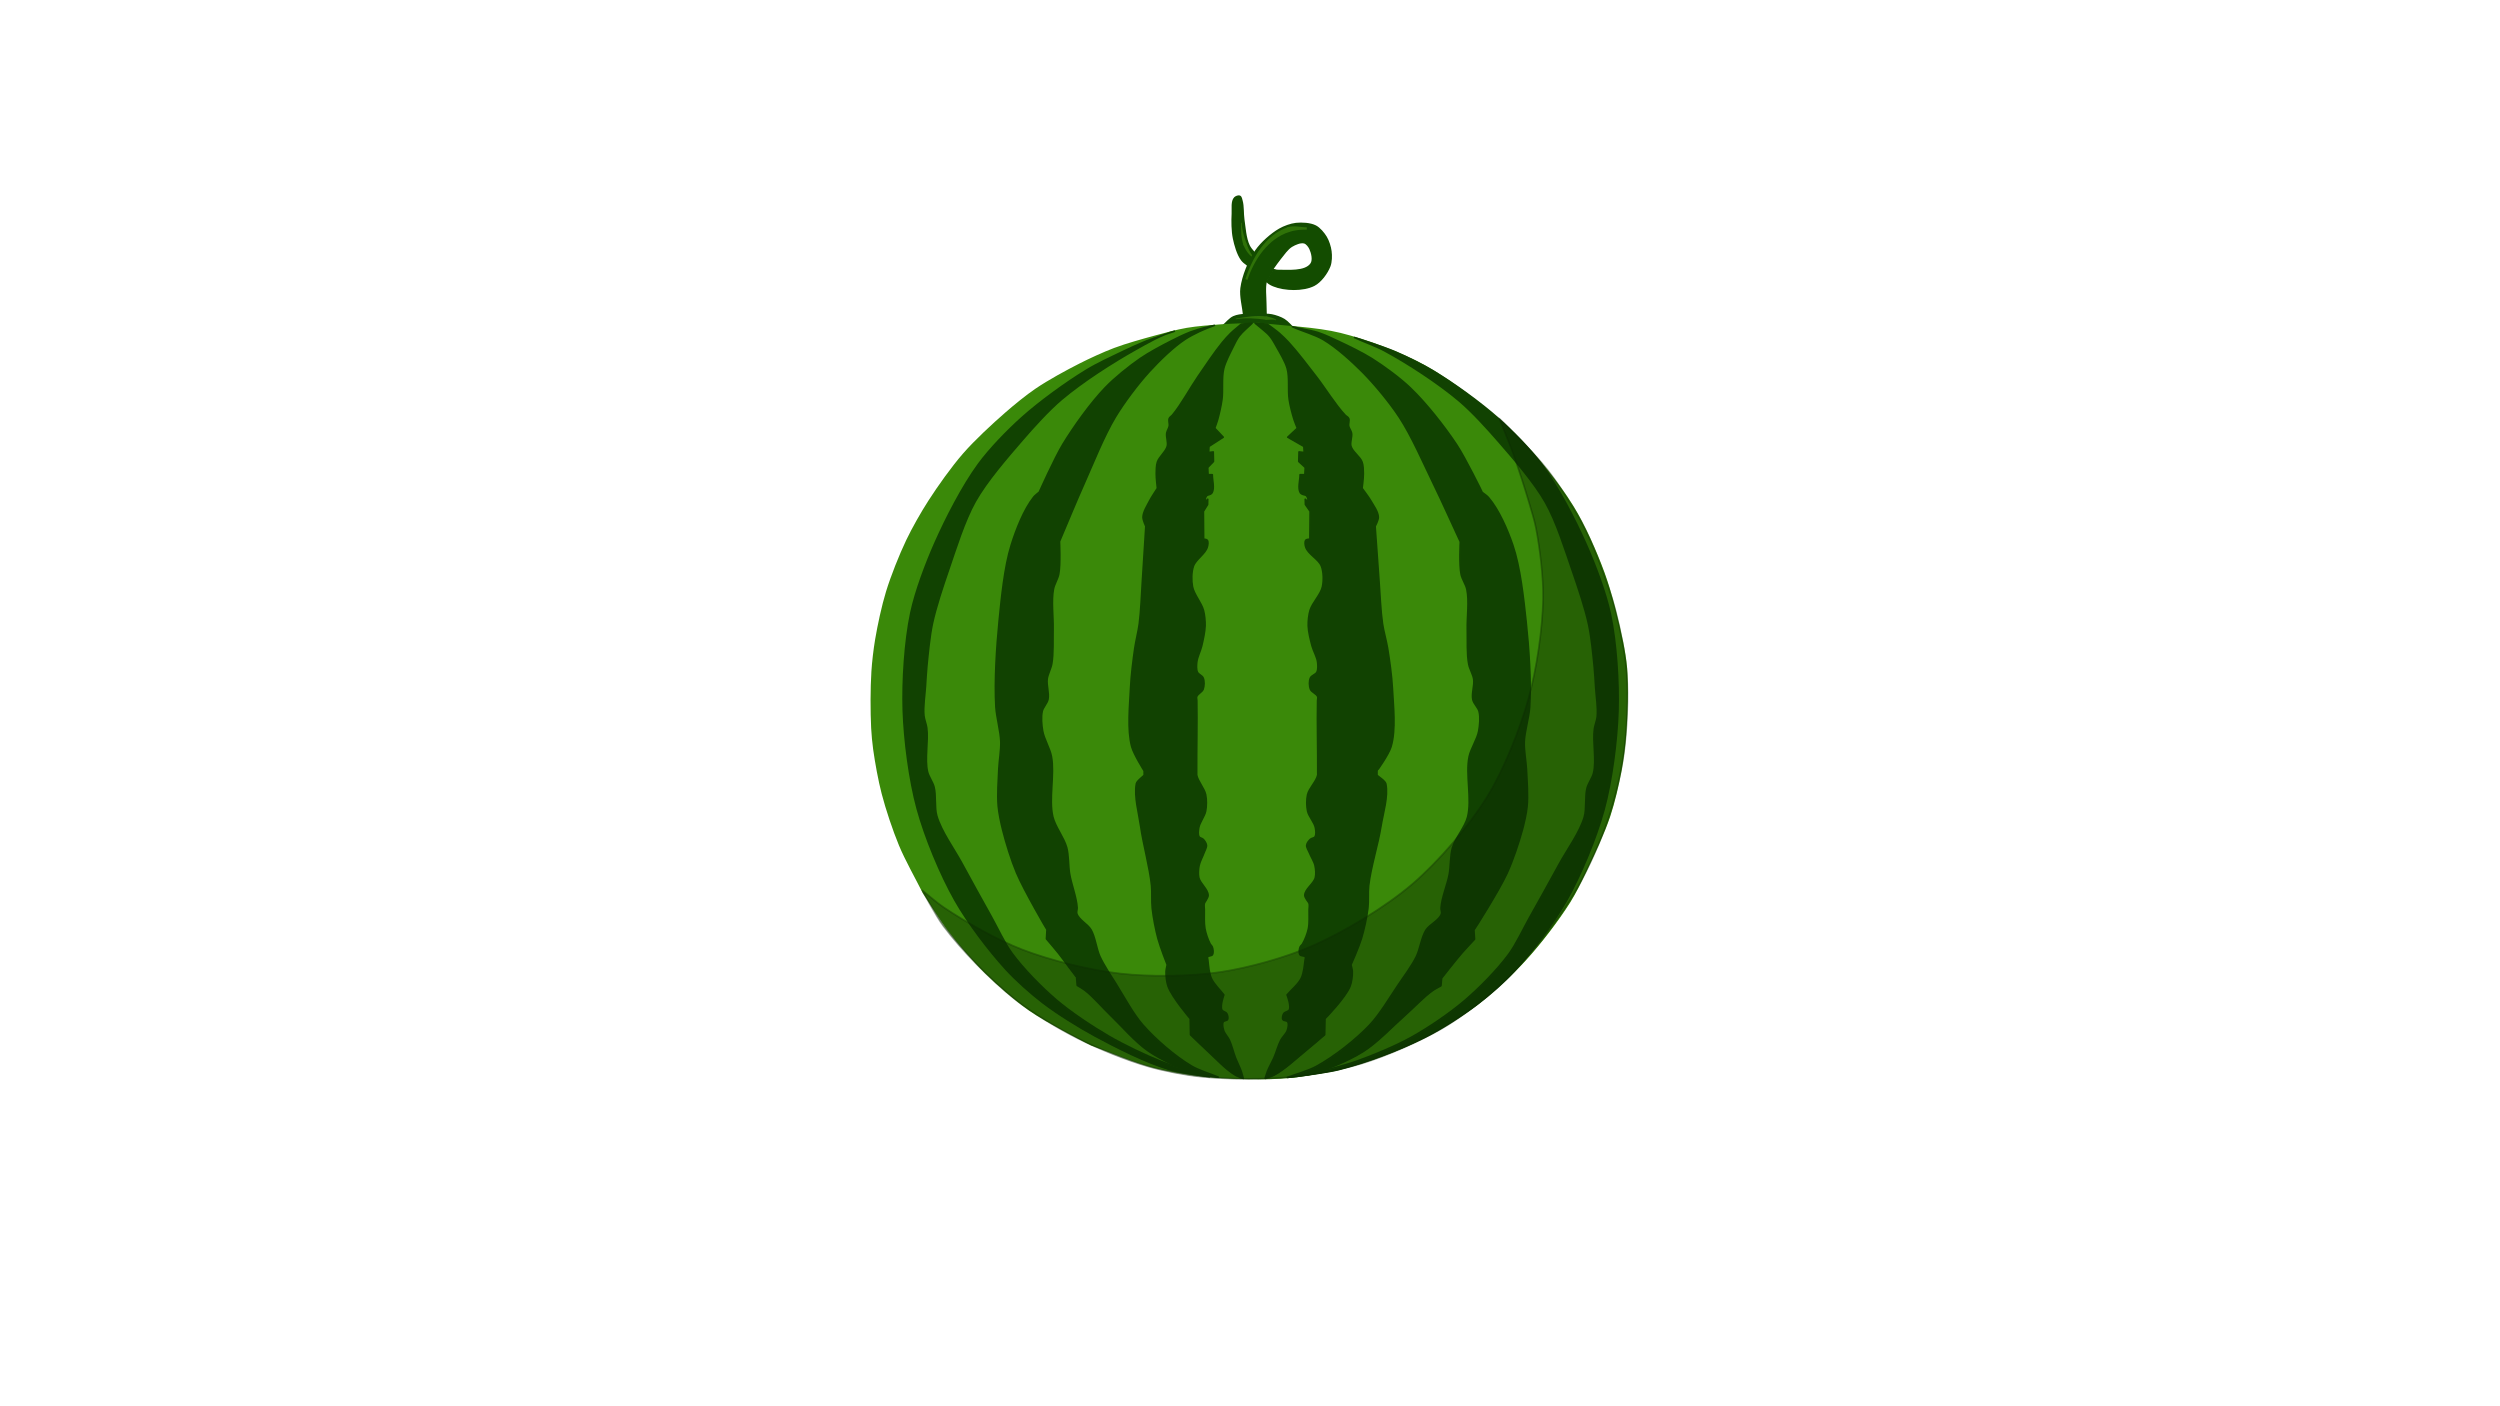 <svg xmlns="http://www.w3.org/2000/svg" xmlns:xlink="http://www.w3.org/1999/xlink" width="1920" zoomAndPan="magnify" viewBox="0 0 1440 810" height="1080" preserveAspectRatio="xMidYMid meet" version="1.2"><defs><clipPath id="bd3d235b66"><path d="M 501.34 186 L 938 186 L 938 622 L 501.34 622 Z M 501.34 186 "/></clipPath><clipPath id="d18b51f218"><path d="M 501.34 185 L 938 185 L 938 622 L 501.34 622 Z M 501.34 185 "/></clipPath><clipPath id="3b13bcff5b"><path d="M 530 240 L 938 240 L 938 622.738 L 530 622.738 Z M 530 240 "/></clipPath></defs><g id="520934a828"><path style="fill-rule:evenodd;fill:#134c00;fill-opacity:1;stroke-width:1;stroke-linecap:round;stroke-linejoin:round;stroke:#134c00;stroke-opacity:1;stroke-miterlimit:4;" d="M 619.02 136.07 C 617.027 134.441 613.907 132.713 612.384 130.638 C 609.931 127.306 608.396 121.777 607.556 117.729 C 606.643 113.328 606.582 107.25 606.832 102.764 C 606.991 99.879 606.226 95.27 608.277 93.231 C 608.948 92.572 610.447 91.987 611.295 92.388 C 612.089 92.761 612.261 94.201 612.502 95.04 C 613.44 98.29 613.092 102.92 613.587 106.264 C 614.304 111.09 614.689 117.819 616.846 122.19 C 618.177 124.891 621.321 127.597 623.242 129.914 C 621.977 131.76 619.02 136.07 619.02 136.07 Z M 619.02 136.07 " transform="matrix(0.954,0,0,0.954,130.97,24.989)"/><path style=" stroke:none;fill-rule:nonzero;fill:#2f7208;fill-opacity:1;" d="M 724.629 150.414 C 720.871 148.531 717.73 145.172 716.203 140.984 L 717.996 140.332 C 719.434 144.312 721.125 148.246 724.801 150.074 Z M 724.629 150.414 "/><path style=" stroke:none;fill-rule:nonzero;fill:#2f7208;fill-opacity:1;" d="M 716.203 140.984 C 714.68 136.773 714.863 132.023 714.863 128.352 L 715.242 128.352 C 715.242 131.996 716.539 136.336 717.996 140.332 Z M 716.203 140.984 "/><path style="fill:none;stroke-width:1;stroke-linecap:butt;stroke-linejoin:round;stroke:#2f7208;stroke-opacity:1;stroke-miterlimit:4;" d="M 613.407 121.543 L 615.286 120.86 " transform="matrix(0.954,0,0,0.954,130.97,24.989)"/><path style=" stroke:none;fill-rule:evenodd;fill:#134c00;fill-opacity:1;" d="M 729.996 160.879 C 729.906 161.02 729.688 161.176 729.688 161.344 C 729.684 162.859 732.16 164.004 733.559 164.578 C 740.031 167.242 750.641 167.5 756.883 164.336 C 760.699 162.406 764.41 157.328 765.941 153.336 C 766.863 150.934 766.906 147.344 766.59 144.789 C 766.273 142.23 765.203 138.844 763.871 136.637 C 762.512 134.379 760.133 131.5 757.789 130.293 C 754.762 128.734 749.918 128.512 746.531 128.867 C 743.551 129.184 739.684 130.613 737.082 132.105 C 732.316 134.84 726.652 139.898 723.496 144.402 C 719.496 150.113 715.855 159.105 714.953 166.02 C 714.348 170.68 716.031 176.93 716.492 181.602 C 720.32 181.602 729.25 181.602 729.25 181.602 C 729.203 179.578 729.09 176.879 729.09 174.855 C 729.082 170.902 728.344 165.492 729.414 161.688 C 730.055 159.406 733.203 154.758 733.203 154.758 C 734.484 153.012 736.094 150.605 737.473 148.934 C 739.32 146.684 741.562 143.293 744.074 141.812 C 746.043 140.648 749.27 139.172 751.449 139.871 C 752.809 140.309 754.086 142.07 754.684 143.367 C 755.758 145.703 756.734 149.758 755.332 151.91 C 752.047 156.949 741.691 155.848 735.676 155.863 C 734.941 155.863 733.891 155.164 733.25 155.52 C 733.102 155.602 732.941 155.992 732.941 155.992 C 732.059 157.457 729.996 160.879 729.996 160.879 Z M 729.996 160.879 "/><path style="fill:none;stroke-width:1;stroke-linecap:round;stroke-linejoin:round;stroke:#134c00;stroke-opacity:1;stroke-miterlimit:4;" d="M 627.082 164.103 C 627.082 164.103 617.723 164.103 613.71 164.103 C 613.227 159.208 611.462 152.659 612.097 147.776 C 613.043 140.531 616.859 131.109 621.051 125.125 C 624.359 120.405 630.296 115.105 635.291 112.24 C 638.018 110.676 642.071 109.178 645.195 108.847 C 648.745 108.474 653.822 108.707 656.995 110.34 C 659.452 111.605 661.945 114.622 663.37 116.988 C 664.766 119.3 665.888 122.849 666.22 125.53 C 666.551 128.207 666.506 131.968 665.54 134.486 C 663.935 138.669 660.045 143.99 656.045 146.012 C 649.503 149.327 638.382 149.057 631.598 146.266 C 630.132 145.664 627.537 144.465 627.541 142.877 C 627.541 142.701 627.77 142.537 627.864 142.389 C 627.864 142.389 630.026 138.804 630.951 137.269 C 630.951 137.269 631.119 136.86 631.275 136.774 C 631.946 136.401 633.048 137.134 633.817 137.134 C 640.123 137.118 650.977 138.272 654.42 132.992 C 655.89 130.736 654.866 126.488 653.74 124.04 C 653.114 122.681 651.775 120.835 650.35 120.377 C 648.065 119.644 644.684 121.191 642.62 122.411 C 639.987 123.962 637.637 127.515 635.701 129.873 C 634.255 131.625 632.569 134.146 631.226 135.976 C 631.226 135.976 627.926 140.846 627.254 143.237 C 626.132 147.223 626.906 152.892 626.914 157.035 C 626.914 159.155 627.033 161.983 627.082 164.103 M 613.71 164.103 L 613.71 164.103 M 627.864 142.389 L 627.864 142.389 " transform="matrix(0.954,0,0,0.954,130.97,24.989)"/><path style=" stroke:none;fill-rule:nonzero;fill:#2f7208;fill-opacity:1;" d="M 752.715 132.254 C 749.148 132.254 745.762 132.52 742.664 133.57 L 741.785 130.883 C 745.512 129.703 749.238 130.957 752.715 130.957 Z M 752.715 132.254 "/><path style=" stroke:none;fill-rule:nonzero;fill:#2f7208;fill-opacity:1;" d="M 742.664 133.57 C 730.336 137.488 722.387 149.609 718.527 161.199 L 717.297 160.789 C 721.211 149.059 728.523 135.32 741.785 130.883 Z M 742.664 133.57 "/><path style="fill:none;stroke-width:1;stroke-linecap:butt;stroke-linejoin:round;stroke:#2f7208;stroke-opacity:1;stroke-miterlimit:4;" d="M 641.142 113.775 L 640.221 110.959 " transform="matrix(0.954,0,0,0.954,130.97,24.989)"/><path style="fill-rule:evenodd;fill:#134b02;fill-opacity:1;stroke-width:1;stroke-linecap:round;stroke-linejoin:round;stroke:#134b02;stroke-opacity:1;stroke-miterlimit:4;" d="M 644.233 172.535 C 642.374 170.812 640.2 168.115 638.038 166.784 C 636.02 165.54 632.953 164.488 630.628 164.021 C 628.286 163.547 625.055 163.637 622.664 163.69 C 618.103 163.788 611.692 163.281 607.515 165.127 C 605.21 166.146 603.024 168.921 601.1 170.546 C 614.042 171.143 644.229 172.535 644.233 172.535 Z M 644.233 172.535 " transform="matrix(0.954,0,0,0.954,130.97,24.989)"/><path style=" stroke:none;fill-rule:nonzero;fill:#2f7208;fill-opacity:1;" d="M 711.805 183.5 C 717.52 182.551 723.73 181.48 729.578 182.309 L 729.309 184.199 C 723.648 183.391 717.559 182.93 711.867 183.879 Z M 711.805 183.5 "/><path style=" stroke:none;fill-rule:nonzero;fill:#2f7208;fill-opacity:1;" d="M 729.578 182.309 C 730.754 182.48 734.051 183.25 735.086 184.242 L 734.816 184.512 C 733.969 183.621 730.676 184.391 729.309 184.199 Z M 729.578 182.309 "/><path style="fill:none;stroke-width:1;stroke-linecap:butt;stroke-linejoin:round;stroke:#2f7208;stroke-opacity:1;stroke-miterlimit:4;" d="M 627.426 164.844 L 627.144 166.825 " transform="matrix(0.954,0,0,0.954,130.97,24.989)"/><g clip-rule="nonzero" clip-path="url(#bd3d235b66)"><path style=" stroke:none;fill-rule:evenodd;fill:#3a8909;fill-opacity:1;" d="M 664.117 614.652 C 653.133 611.75 639.16 605.719 628.465 601.891 C 628.461 601.891 603.176 588.957 593.223 582.004 C 584.977 576.242 574.793 567.402 567.629 560.34 C 560.809 553.613 552.449 543.887 546.633 536.27 C 541.824 529.977 536.352 520.914 531.945 514.332 C 527.848 506.125 521.801 495.449 518.285 486.977 C 514.688 478.297 510.711 466.367 508.34 457.273 C 506.367 449.715 504.512 439.434 503.434 431.699 C 502.938 428.109 502.48 423.297 502.297 419.68 C 501.812 409.863 501.812 396.73 502.43 386.922 C 502.777 381.402 503.633 374.07 504.555 368.617 C 505.969 360.238 508.344 349.121 510.84 340.996 C 513.645 331.859 518.375 319.969 522.484 311.344 C 525.824 304.336 530.969 295.316 535.164 288.789 C 540.641 280.266 548.496 269.211 555.152 261.578 C 561.84 253.914 571.832 244.66 579.496 237.98 C 584.5 233.617 591.367 227.992 596.859 224.27 C 604.066 219.383 614.293 213.805 622.059 209.867 C 627.895 206.91 635.832 203.238 641.953 200.934 C 648.914 198.32 658.484 195.66 665.656 193.715 C 671.016 192.258 678.18 190.316 683.652 189.379 C 689.562 188.363 697.551 187.762 703.527 187.328 C 709.934 186.863 718.5 186.703 724.918 186.438 C 739.07 188.191 758.254 188.836 772.09 192.281 C 787.242 196.055 807.02 203.375 820.668 210.957 C 838.402 220.812 859.875 237.879 874.301 252.145 C 885.129 262.848 897.941 278.875 905.938 291.832 C 912.582 302.598 919.461 318.145 923.797 330.027 C 928.047 341.672 932.047 357.785 934.527 369.934 C 935.438 374.402 936.461 380.418 936.805 384.969 C 937.672 396.395 937.164 411.73 936.316 423.156 C 935.852 429.434 934.777 437.777 933.625 443.965 C 932.137 451.941 929.691 462.52 927.117 470.211 C 923.859 479.945 918.004 492.371 913.574 501.629 C 910.918 507.176 907.344 514.586 904.066 519.789 C 897.324 530.48 886.973 543.91 878.422 553.215 C 870.551 561.781 859.117 572.41 849.797 579.375 C 840.082 586.633 826.074 594.93 815.164 600.23 C 805.266 605.043 791.457 610.242 780.887 613.309 C 770.906 616.207 757.254 618.93 746.945 620.238 C 741.145 620.977 733.336 621.336 727.492 621.395 C 717.195 621.5 703.434 621.004 693.203 619.855 C 684.395 618.863 672.688 616.918 664.117 614.652 M 724.918 186.438 Z M 724.918 186.438 "/></g><g clip-rule="nonzero" clip-path="url(#d18b51f218)"><path style="fill:none;stroke-width:1;stroke-linecap:round;stroke-linejoin:round;stroke:#3a8909;stroke-opacity:1;stroke-miterlimit:4;" d="M 521.445 604.496 C 532.655 608.507 547.301 614.827 558.814 617.868 C 567.797 620.242 580.067 622.281 589.3 623.32 C 600.023 624.524 614.447 625.044 625.24 624.933 C 631.365 624.872 639.549 624.495 645.629 623.721 C 656.434 622.35 670.744 619.497 681.205 616.46 C 692.284 613.247 706.757 607.799 717.132 602.757 C 728.568 597.202 743.25 588.509 753.432 580.904 C 763.201 573.606 775.185 562.468 783.435 553.492 C 792.398 543.742 803.248 529.67 810.315 518.467 C 813.75 513.015 817.496 505.251 820.28 499.439 C 824.923 489.738 831.06 476.718 834.475 466.518 C 837.173 458.459 839.736 447.374 841.296 439.016 C 842.504 432.533 843.63 423.79 844.117 417.212 C 845.006 405.24 845.538 389.171 844.629 377.198 C 844.269 372.43 843.196 366.126 842.242 361.444 C 839.642 348.714 835.449 331.83 830.995 319.629 C 826.45 307.178 819.24 290.887 812.276 279.606 C 803.895 266.03 790.465 249.236 779.116 238.021 C 763.996 223.073 741.489 205.19 722.901 194.863 C 708.596 186.918 687.866 179.248 671.984 175.294 C 657.482 171.684 637.375 171.008 622.542 169.171 C 615.815 169.449 606.836 169.617 600.121 170.104 C 593.857 170.558 585.484 171.188 579.289 172.253 C 573.553 173.235 566.044 175.269 560.427 176.796 C 552.91 178.834 542.879 181.622 535.583 184.36 C 529.167 186.775 520.847 190.623 514.73 193.721 C 506.591 197.847 495.872 203.692 488.318 208.812 C 482.561 212.713 475.364 218.607 470.119 223.179 C 462.086 230.178 451.613 239.875 444.603 247.905 C 437.626 255.903 429.393 267.487 423.653 276.418 C 419.255 283.258 413.863 292.708 410.362 300.052 C 406.055 309.089 401.097 321.548 398.157 331.122 C 395.541 339.636 393.052 351.285 391.57 360.065 C 390.603 365.778 389.707 373.461 389.342 379.245 C 388.695 389.523 388.695 403.284 389.203 413.569 C 389.396 417.36 389.875 422.402 390.395 426.164 C 391.525 434.268 393.469 445.041 395.537 452.961 C 398.022 462.49 402.19 474.991 405.961 484.085 C 409.646 492.963 415.984 504.15 420.279 512.749 C 424.897 519.646 430.633 529.142 435.673 535.736 C 441.77 543.718 450.532 553.91 457.68 560.958 C 465.189 568.358 475.863 577.621 484.506 583.658 C 494.938 590.944 521.441 604.496 521.445 604.496 " transform="matrix(0.954,0,0,0.954,130.97,24.989)"/></g><path style=" stroke:none;fill-rule:evenodd;fill:#114201;fill-opacity:1;" d="M 745.48 241.926 C 745.938 243.355 746.738 245.191 747.277 246.586 C 747.277 246.59 743.441 250.305 741.797 251.898 C 741.797 251.898 748.289 255.613 751.07 257.207 C 751.07 257.207 751.207 259.66 751.266 260.711 C 751.266 260.711 749.184 260.496 748.289 260.406 C 748.289 260.406 748.184 264.254 748.137 265.902 C 748.137 265.902 750.754 268.305 751.875 269.336 C 751.875 269.336 751.715 272.273 751.648 273.535 C 751.648 273.535 749.723 273.535 748.898 273.535 C 748.945 276.648 747.449 281.242 749.051 283.914 C 749.25 284.246 749.734 284.504 750.066 284.695 C 750.777 285.105 752.102 285.051 752.625 285.688 C 753.168 286.344 753.895 288.133 753.117 288.492 C 752.715 288.68 752.254 287.914 751.883 287.668 C 751.883 287.668 751.938 289.805 751.965 290.719 C 751.965 290.719 753.871 293.438 754.688 294.598 C 754.688 294.602 754.582 305.848 754.539 310.668 C 754.539 310.668 752.695 310.703 752.227 311.246 C 751.473 312.121 751.801 313.992 752.129 315.102 C 753.348 319.223 759.672 322.172 761.188 326.188 C 762.453 329.531 762.523 334.586 761.781 338.082 C 760.824 342.582 755.98 347.262 754.656 351.672 C 753.887 354.242 753.504 357.875 753.586 360.559 C 753.688 364.113 754.887 368.773 755.801 372.211 C 756.562 375.059 758.641 378.578 758.992 381.504 C 759.199 383.242 759.367 385.766 758.574 387.328 C 757.91 388.641 755.512 389.227 754.887 390.559 C 754.043 392.355 754.129 395.34 754.887 397.172 C 755.57 398.824 758.48 399.734 759.059 401.426 C 759.277 402.062 758.988 402.996 758.973 403.668 C 758.695 416.211 759.16 432.945 759.07 445.492 C 759.07 445.816 759.125 446.254 759.059 446.574 C 758.281 450.301 754.105 454.148 753.23 457.855 C 752.578 460.629 752.621 464.566 753.23 467.352 C 753.914 470.477 757.18 473.867 757.734 477.02 C 758.004 478.562 758.344 480.949 757.449 482.238 C 756.957 482.949 755.531 482.988 754.887 483.566 C 753.984 484.375 752.852 485.773 752.707 486.98 C 752.547 488.332 753.727 489.984 754.223 491.25 C 755.121 493.523 756.969 496.32 757.496 498.707 C 757.949 500.754 758.188 503.652 757.691 505.688 C 756.848 509.164 751.586 512.371 751.613 515.949 C 751.621 516.766 752.336 517.715 752.727 518.434 C 753.086 519.102 753.871 519.84 754.09 520.57 C 754.402 521.598 754.109 523.078 754.09 524.152 C 754.035 527.438 754.355 531.879 753.691 535.094 C 753.117 537.867 751.754 541.469 750.312 543.906 C 749.961 544.5 749.129 545.066 748.891 545.711 C 748.426 546.965 748.113 549.074 748.891 550.16 C 749.449 550.941 751.383 550.492 751.875 551.316 C 752.168 551.809 751.836 552.656 751.766 553.223 C 751.379 556.406 750.977 560.801 749.578 563.684 C 747.926 567.074 743.859 570.375 741.41 573.246 C 741.41 573.246 743.898 579.57 742.703 581.914 C 742.184 582.938 740.113 583.043 739.5 584.016 C 738.949 584.895 738.508 586.531 739.012 587.438 C 739.449 588.227 741.25 587.949 741.746 588.707 C 742.57 589.957 742.004 592.266 741.551 593.691 C 740.949 595.605 738.777 597.484 737.84 599.262 C 736.297 602.184 735.152 606.496 733.832 609.523 C 732.805 611.879 731.066 614.855 730.121 617.246 C 729.641 618.457 729.176 620.137 728.773 621.379 C 728.773 621.379 732.332 620.324 733.734 619.59 C 739.965 616.344 746.836 609.738 752.301 605.32 C 755.582 602.668 759.824 598.957 763.047 596.23 C 763.047 596.23 763.184 589.734 763.242 586.949 C 763.246 586.945 774.984 574.93 777.617 568.398 C 778.602 565.953 779.059 562.348 778.965 559.711 C 778.926 558.562 778.441 557.086 778.215 555.965 C 778.215 555.961 782.789 545.504 784.207 540.832 C 785.77 535.684 787.312 528.641 787.953 523.301 C 788.418 519.426 787.965 514.18 788.398 510.301 C 789.559 499.93 793.812 486.539 795.453 476.23 C 796.617 468.895 799.785 458.906 798.273 451.633 C 798.219 451.383 798.07 451.062 797.922 450.852 C 796.852 449.305 794.609 447.969 793.191 446.73 C 793.191 446.73 793.191 444.914 793.191 444.137 C 793.195 444.137 799.887 434.863 801.277 430.246 C 804.219 420.516 802.566 406.52 802.043 396.363 C 801.684 389.398 800.398 380.16 799.254 373.277 C 798.555 369.086 796.984 363.617 796.363 359.414 C 795.273 352.016 794.914 342.027 794.344 334.57 C 793.625 325.176 792.785 312.645 792.113 303.246 C 792.113 303.246 793.988 299.664 793.949 297.996 C 793.883 294.879 791.172 291.254 789.621 288.551 C 788.312 286.266 786.105 283.508 784.598 281.348 C 784.598 281.344 785.371 275.434 785.332 272.887 C 785.305 270.887 785.277 268.145 784.598 266.266 C 783.449 263.098 779.051 260.316 778.164 257.07 C 777.562 254.887 778.938 251.754 778.531 249.527 C 778.293 248.238 777.129 246.77 776.875 245.48 C 776.621 244.184 777.438 242.266 776.875 241.066 C 776.527 240.324 775.414 239.828 774.852 239.23 C 769.129 233.125 763.277 223.504 758.141 216.895 C 753.512 210.938 747.465 202.863 742.352 197.316 C 740.828 195.66 738.684 193.547 736.984 192.074 C 735 190.352 732.113 188.348 730.027 186.754 C 730.027 186.754 725.113 186.383 723.004 186.223 C 725.555 188.465 729.32 191.098 731.5 193.695 C 732.949 195.426 734.391 198.102 735.488 200.07 C 737.496 203.668 740.418 208.449 741.492 212.426 C 742.898 217.633 741.82 225.039 742.656 230.367 C 743.211 233.895 744.395 238.523 745.48 241.926 M 723.004 186.223 Z M 723.004 186.223 "/><path style="fill:none;stroke-width:1;stroke-linecap:round;stroke-linejoin:round;stroke:#114201;stroke-opacity:1;stroke-miterlimit:4;" d="M 645.977 232.196 C 645.412 230.735 644.573 228.811 644.094 227.313 C 642.956 223.748 641.715 218.898 641.134 215.202 C 640.258 209.619 641.388 201.858 639.914 196.402 C 638.788 192.235 635.725 187.225 633.621 183.456 C 632.47 181.393 630.959 178.589 629.44 176.776 C 627.156 174.054 623.209 171.295 620.535 168.945 C 622.746 169.113 627.897 169.502 627.897 169.502 C 630.083 171.172 633.109 173.272 635.189 175.077 C 636.97 176.62 639.218 178.834 640.814 180.57 C 646.174 186.382 652.512 194.843 657.364 201.084 C 662.748 208.01 668.881 218.091 674.879 224.489 C 675.469 225.115 676.636 225.635 677 226.413 C 677.589 227.669 676.734 229.679 677 231.038 C 677.266 232.388 678.486 233.928 678.736 235.278 C 679.162 237.611 677.72 240.894 678.351 243.182 C 679.28 246.583 683.891 249.498 685.094 252.817 C 685.807 254.786 685.835 257.659 685.864 259.755 C 685.905 262.424 685.094 268.617 685.094 268.621 C 686.675 270.884 688.988 273.774 690.36 276.168 C 691.985 279.001 694.826 282.799 694.896 286.065 C 694.937 287.813 692.972 291.567 692.972 291.567 C 693.676 301.415 694.556 314.545 695.31 324.389 C 695.907 332.203 696.284 342.669 697.426 350.421 C 698.077 354.825 699.723 360.556 700.456 364.948 C 701.656 372.16 703.003 381.84 703.379 389.138 C 703.928 399.78 705.66 414.445 702.577 424.641 C 701.119 429.479 694.106 439.196 694.102 439.196 C 694.102 440.011 694.102 441.914 694.102 441.914 C 695.588 443.212 697.938 444.612 699.06 446.232 C 699.216 446.453 699.371 446.789 699.428 447.051 C 701.013 454.672 697.693 465.138 696.472 472.825 C 694.753 483.627 690.294 497.658 689.078 508.525 C 688.624 512.59 689.099 518.087 688.611 522.147 C 687.94 527.742 686.323 535.122 684.685 540.517 C 683.199 545.412 678.404 556.37 678.404 556.374 C 678.642 557.548 679.149 559.096 679.19 560.299 C 679.289 563.062 678.81 566.84 677.778 569.402 C 675.018 576.246 662.715 588.836 662.711 588.84 C 662.649 591.758 662.506 598.565 662.506 598.565 C 659.128 601.422 654.682 605.311 651.243 608.09 C 645.515 612.719 638.313 619.641 631.782 623.042 C 630.313 623.811 626.583 624.917 626.583 624.917 C 627.004 623.615 627.492 621.855 627.995 620.586 C 628.986 618.081 630.808 614.962 631.885 612.494 C 633.269 609.322 634.468 604.803 636.086 601.742 C 637.068 599.879 639.345 597.91 639.975 595.905 C 640.45 594.411 641.044 591.992 640.18 590.682 C 639.66 589.888 637.772 590.178 637.314 589.352 C 636.786 588.402 637.248 586.687 637.826 585.766 C 638.468 584.747 640.638 584.636 641.183 583.564 C 642.436 581.108 639.828 574.481 639.828 574.481 C 642.395 571.473 646.657 568.014 648.389 564.462 C 649.855 561.441 650.276 556.836 650.682 553.5 C 650.755 552.907 651.103 552.019 650.796 551.503 C 650.28 550.639 648.254 551.11 647.668 550.291 C 646.854 549.153 647.181 546.943 647.668 545.629 C 647.918 544.954 648.79 544.36 649.159 543.738 C 650.669 541.184 652.098 537.41 652.7 534.504 C 653.396 531.136 653.061 526.482 653.118 523.039 C 653.138 521.914 653.445 520.363 653.118 519.286 C 652.889 518.521 652.066 517.747 651.689 517.047 C 651.279 516.294 650.53 515.299 650.522 514.444 C 650.493 510.695 656.008 507.334 656.893 503.691 C 657.413 501.559 657.163 498.522 656.688 496.377 C 656.135 493.876 654.199 490.945 653.257 488.563 C 652.737 487.237 651.501 485.506 651.668 484.089 C 651.82 482.825 653.007 481.359 653.953 480.512 C 654.629 479.906 656.123 479.865 656.639 479.12 C 657.577 477.77 657.22 475.269 656.938 473.652 C 656.356 470.349 652.934 466.796 652.217 463.522 C 651.578 460.603 651.533 456.477 652.217 453.571 C 653.134 449.687 657.511 445.655 658.326 441.75 C 658.395 441.415 658.338 440.956 658.338 440.617 C 658.432 427.47 657.945 409.935 658.236 396.792 C 658.252 396.088 658.555 395.11 658.326 394.442 C 657.72 392.67 654.67 391.716 653.953 389.985 C 653.159 388.065 653.069 384.938 653.953 383.055 C 654.608 381.66 657.122 381.046 657.818 379.67 C 658.649 378.033 658.473 375.389 658.256 373.568 C 657.888 370.502 655.71 366.814 654.911 363.83 C 653.953 360.228 652.696 355.345 652.59 351.62 C 652.504 348.808 652.905 345.002 653.711 342.309 C 655.099 337.688 660.176 332.784 661.18 328.069 C 661.957 324.405 661.884 319.109 660.557 315.605 C 658.969 311.398 652.34 308.307 651.062 303.989 C 650.719 302.827 650.375 300.866 651.165 299.949 C 651.656 299.38 653.589 299.343 653.589 299.343 C 653.634 294.293 653.744 282.508 653.744 282.504 C 652.889 281.289 650.891 278.44 650.891 278.44 C 650.862 277.482 650.805 275.243 650.805 275.243 C 651.193 275.501 651.677 276.303 652.098 276.107 C 652.913 275.73 652.152 273.856 651.582 273.168 C 651.034 272.501 649.646 272.558 648.901 272.128 C 648.553 271.928 648.045 271.658 647.836 271.31 C 646.158 268.51 647.726 263.697 647.676 260.434 C 648.54 260.434 650.559 260.434 650.559 260.434 C 650.628 259.112 650.796 256.034 650.796 256.034 C 649.621 254.954 646.878 252.436 646.878 252.436 C 646.927 250.709 647.038 246.678 647.038 246.678 C 647.975 246.772 650.158 246.997 650.158 246.997 C 650.096 245.896 649.953 243.325 649.953 243.325 C 647.038 241.655 640.233 237.763 640.233 237.763 C 641.957 236.093 645.977 232.2 645.977 232.196 " transform="matrix(0.954,0,0,0.954,130.97,24.989)"/><path style=" stroke:none;fill-rule:evenodd;fill:#114201;fill-opacity:1;" d="M 701.348 241.926 C 700.945 243.348 700.234 245.191 699.758 246.586 C 699.758 246.59 703.156 250.305 704.613 251.898 C 704.613 251.898 698.863 255.613 696.398 257.207 C 696.398 257.207 696.277 259.66 696.227 260.711 C 696.227 260.711 698.07 260.496 698.863 260.406 C 698.863 260.406 698.957 264.254 698.996 265.902 C 698.996 265.902 696.68 268.305 695.684 269.336 C 695.684 269.336 695.828 272.273 695.887 273.535 C 695.887 273.535 697.59 273.535 698.32 273.535 C 698.281 276.648 699.691 281.191 698.184 283.914 C 698.012 284.227 697.586 284.5 697.289 284.695 C 696.664 285.098 695.48 285.102 695.023 285.688 C 694.496 286.355 693.789 288.184 694.582 288.492 C 694.969 288.641 695.352 287.914 695.68 287.668 C 695.68 287.668 695.629 289.805 695.605 290.719 C 695.605 290.719 693.918 293.438 693.195 294.598 C 693.195 294.602 693.285 305.848 693.324 310.668 C 693.324 310.668 694.961 310.758 695.375 311.246 C 696.121 312.129 695.762 313.984 695.457 315.102 C 694.387 319.066 688.77 322.305 687.434 326.188 C 686.273 329.566 686.238 334.574 686.91 338.082 C 687.758 342.496 692.055 347.328 693.219 351.672 C 693.914 354.262 694.242 357.879 694.172 360.559 C 694.078 364.102 693.023 368.762 692.207 372.211 C 691.535 375.047 689.691 378.605 689.379 381.504 C 689.191 383.246 689.008 385.742 689.75 387.328 C 690.332 388.578 692.465 389.293 693.016 390.559 C 693.809 392.379 693.723 395.32 693.016 397.172 C 692.418 398.754 689.832 399.816 689.32 401.426 C 689.117 402.07 689.387 402.996 689.398 403.668 C 689.645 416.211 689.23 432.945 689.309 445.492 C 689.312 445.816 689.262 446.254 689.32 446.57 C 690.008 450.23 693.715 454.215 694.484 457.855 C 695.074 460.641 695.031 464.555 694.484 467.352 C 693.879 470.43 690.984 473.918 690.496 477.02 C 690.25 478.566 689.891 480.926 690.75 482.238 C 691.18 482.895 692.457 483.008 693.016 483.562 C 693.852 484.395 694.82 485.809 694.949 486.98 C 695.098 488.316 694.047 489.98 693.605 491.25 C 692.812 493.516 691.172 496.352 690.703 498.707 C 690.297 500.762 690.082 503.641 690.531 505.688 C 691.277 509.082 695.93 512.473 695.918 515.949 C 695.914 516.75 695.277 517.711 694.934 518.434 C 694.613 519.098 693.918 519.859 693.723 520.57 C 693.438 521.605 693.707 523.078 693.723 524.152 C 693.77 527.438 693.48 531.863 694.078 535.094 C 694.582 537.84 695.766 541.438 697.07 543.906 C 697.379 544.492 698.117 545.086 698.328 545.711 C 698.758 546.977 699.09 549.062 698.328 550.16 C 697.836 550.871 696.121 550.57 695.688 551.316 C 695.398 551.812 695.719 552.652 695.781 553.223 C 696.125 556.398 696.441 560.758 697.723 563.684 C 699.164 566.977 702.785 570.375 704.957 573.246 C 704.957 573.246 702.668 579.551 703.809 581.914 C 704.27 582.867 706.113 583.102 706.648 584.016 C 707.168 584.91 707.574 586.527 707.082 587.438 C 706.688 588.16 705.094 588.012 704.656 588.707 C 703.859 589.973 704.422 592.254 704.828 593.691 C 705.363 595.559 707.293 597.504 708.121 599.262 C 709.5 602.211 710.492 606.484 711.668 609.523 C 712.574 611.871 714.121 614.871 714.957 617.246 C 715.383 618.461 715.793 620.137 716.148 621.379 C 716.148 621.379 712.984 620.309 711.754 619.59 C 706.117 616.293 700.133 609.727 695.309 605.32 C 692.391 602.66 688.645 598.961 685.789 596.23 C 685.789 596.23 685.668 589.734 685.617 586.949 C 685.613 586.945 675.188 574.742 672.883 568.398 C 671.984 565.926 671.605 562.34 671.688 559.711 C 671.723 558.57 672.152 557.086 672.352 555.965 C 672.352 555.961 668.297 545.477 667.043 540.832 C 665.652 535.664 664.293 528.621 663.727 523.301 C 663.312 519.422 663.719 514.184 663.332 510.301 C 662.309 499.961 658.535 486.52 657.086 476.23 C 656.051 468.887 653.223 458.926 654.586 451.633 C 654.633 451.387 654.762 451.066 654.895 450.852 C 655.824 449.355 657.828 447.969 659.086 446.73 C 659.086 446.73 659.086 444.914 659.086 444.137 C 659.086 444.137 653.152 434.773 651.922 430.246 C 649.258 420.438 650.781 406.52 651.246 396.363 C 651.562 389.406 652.699 380.168 653.715 373.277 C 654.332 369.094 655.727 363.605 656.273 359.414 C 657.246 352.004 657.562 342.023 658.066 334.57 C 658.703 325.176 659.449 312.645 660.039 303.246 C 660.039 303.246 658.379 299.645 658.414 297.996 C 658.477 294.938 660.859 291.273 662.25 288.551 C 663.402 286.285 665.363 283.508 666.699 281.348 C 666.699 281.344 666.016 275.43 666.047 272.887 C 666.074 270.891 666.078 268.164 666.699 266.266 C 667.707 263.18 671.613 260.219 672.398 257.07 C 672.949 254.871 671.707 251.762 672.074 249.527 C 672.285 248.254 673.316 246.754 673.539 245.48 C 673.77 244.18 673.016 242.285 673.539 241.066 C 673.844 240.359 674.84 239.82 675.332 239.23 C 680.473 233.051 685.574 223.516 690.133 216.895 C 694.227 210.949 699.555 202.906 704.121 197.316 C 705.465 195.672 707.359 193.555 708.875 192.074 C 710.621 190.367 713.188 188.348 715.039 186.754 C 715.039 186.754 719.391 186.383 721.258 186.223 C 719 188.465 715.641 191.148 713.734 193.695 C 712.426 195.445 711.172 198.109 710.199 200.07 C 708.414 203.688 705.832 208.504 704.883 212.426 C 703.617 217.668 704.598 225.027 703.852 230.367 C 703.359 233.879 702.316 238.512 701.348 241.926 M 721.258 186.223 Z M 721.258 186.223 "/><path style="fill:none;stroke-width:1;stroke-linecap:round;stroke-linejoin:round;stroke:#114201;stroke-opacity:1;stroke-miterlimit:4;" d="M 596.17 232.196 C 596.67 230.735 597.415 228.803 597.837 227.313 C 598.852 223.736 599.945 218.881 600.461 215.202 C 601.243 209.606 600.215 201.895 601.542 196.402 C 602.537 192.293 605.243 187.246 607.114 183.456 C 608.134 181.401 609.448 178.609 610.82 176.776 C 612.818 174.107 616.339 171.295 618.705 168.945 C 616.748 169.113 612.187 169.502 612.187 169.502 C 610.246 171.172 607.556 173.288 605.726 175.077 C 604.138 176.628 602.152 178.847 600.743 180.57 C 595.957 186.427 590.373 194.855 586.082 201.084 C 581.304 208.022 575.957 218.014 570.568 224.489 C 570.053 225.107 569.009 225.672 568.689 226.413 C 568.141 227.69 568.931 229.675 568.689 231.038 C 568.456 232.372 567.375 233.944 567.154 235.278 C 566.769 237.619 568.071 240.878 567.494 243.182 C 566.671 246.481 562.576 249.584 561.52 252.817 C 560.869 254.806 560.865 257.663 560.836 259.755 C 560.804 262.42 561.52 268.617 561.52 268.621 C 560.12 270.884 558.064 273.794 556.857 276.168 C 555.399 279.021 552.902 282.86 552.836 286.065 C 552.799 287.793 554.539 291.567 554.539 291.567 C 553.921 301.415 553.139 314.545 552.472 324.389 C 551.943 332.199 551.612 342.657 550.592 350.421 C 550.019 354.813 548.557 360.564 547.911 364.948 C 546.846 372.168 545.655 381.848 545.323 389.138 C 544.836 399.78 543.239 414.364 546.031 424.641 C 547.321 429.385 553.54 439.196 553.54 439.196 C 553.54 440.011 553.54 441.914 553.54 441.914 C 552.222 443.212 550.122 444.665 549.147 446.232 C 549.008 446.458 548.873 446.793 548.824 447.051 C 547.395 454.693 550.359 465.13 551.444 472.825 C 552.963 483.606 556.918 497.691 557.991 508.525 C 558.396 512.594 557.97 518.083 558.404 522.147 C 558.998 527.722 560.423 535.102 561.88 540.517 C 563.195 545.384 567.445 556.37 567.445 556.374 C 567.236 557.548 566.785 559.104 566.748 560.299 C 566.663 563.054 567.06 566.811 568.001 569.402 C 570.417 576.049 581.345 588.836 581.349 588.84 C 581.402 591.758 581.529 598.565 581.529 598.565 C 584.522 601.426 588.448 605.302 591.507 608.09 C 596.563 612.707 602.836 619.587 608.744 623.042 C 610.033 623.795 613.35 624.917 613.35 624.917 C 612.977 623.615 612.547 621.859 612.101 620.586 C 611.225 618.098 609.604 614.954 608.654 612.494 C 607.421 609.31 606.381 604.832 604.936 601.742 C 604.068 599.9 602.045 597.861 601.485 595.905 C 601.059 594.398 600.469 592.008 601.304 590.682 C 601.763 589.953 603.433 590.109 603.847 589.352 C 604.363 588.398 603.937 586.703 603.393 585.766 C 602.832 584.808 600.899 584.563 600.416 583.564 C 599.22 581.088 601.62 574.481 601.62 574.481 C 599.343 571.473 595.548 567.912 594.037 564.462 C 592.694 561.396 592.362 556.828 592.002 553.5 C 591.937 552.903 591.601 552.023 591.904 551.503 C 592.358 550.721 594.156 551.036 594.672 550.291 C 595.47 549.141 595.122 546.955 594.672 545.629 C 594.451 544.974 593.677 544.352 593.353 543.738 C 591.986 541.151 590.745 537.382 590.217 534.504 C 589.591 531.119 589.894 526.482 589.844 523.039 C 589.828 521.914 589.546 520.371 589.844 519.286 C 590.049 518.541 590.778 517.743 591.114 517.047 C 591.474 516.29 592.141 515.283 592.145 514.444 C 592.158 510.801 587.281 507.248 586.499 503.691 C 586.029 501.547 586.254 498.53 586.68 496.377 C 587.171 493.909 588.89 490.937 589.722 488.563 C 590.184 487.233 591.286 485.489 591.13 484.089 C 590.995 482.862 589.98 481.38 589.103 480.508 C 588.518 479.927 587.179 479.808 586.729 479.12 C 585.828 477.745 586.205 475.273 586.463 473.652 C 586.974 470.402 590.008 466.747 590.643 463.522 C 591.216 460.591 591.261 456.49 590.643 453.571 C 589.836 449.757 585.951 445.582 585.23 441.746 C 585.169 441.415 585.222 440.956 585.218 440.617 C 585.136 427.47 585.57 409.935 585.312 396.792 C 585.3 396.088 585.017 395.118 585.23 394.442 C 585.767 392.756 588.477 391.643 589.103 389.985 C 589.844 388.045 589.935 384.963 589.103 383.055 C 588.526 381.729 586.291 380.98 585.681 379.67 C 584.903 378.009 585.095 375.393 585.292 373.568 C 585.619 370.531 587.552 366.802 588.256 363.83 C 589.112 360.216 590.217 355.333 590.315 351.62 C 590.389 348.813 590.045 345.022 589.316 342.309 C 588.096 337.757 583.592 332.694 582.704 328.069 C 582 324.393 582.037 319.146 583.253 315.605 C 584.653 311.537 590.54 308.144 591.662 303.989 C 591.982 302.818 592.358 300.874 591.576 299.949 C 591.142 299.438 589.427 299.343 589.427 299.343 C 589.386 294.293 589.292 282.508 589.292 282.504 C 590.049 281.289 591.818 278.44 591.818 278.44 C 591.842 277.482 591.896 275.243 591.896 275.243 C 591.552 275.501 591.151 276.262 590.745 276.107 C 589.914 275.784 590.655 273.868 591.208 273.168 C 591.687 272.554 592.927 272.55 593.583 272.128 C 593.894 271.924 594.34 271.637 594.52 271.31 C 596.101 268.457 594.623 263.697 594.663 260.434 C 593.898 260.434 592.113 260.434 592.113 260.434 C 592.051 259.112 591.9 256.034 591.9 256.034 C 592.944 254.954 595.372 252.436 595.372 252.436 C 595.331 250.709 595.233 246.678 595.233 246.678 C 594.401 246.772 592.469 246.997 592.469 246.997 C 592.522 245.896 592.649 243.325 592.649 243.325 C 595.233 241.655 601.259 237.763 601.259 237.763 C 599.732 236.093 596.17 232.2 596.17 232.196 " transform="matrix(0.954,0,0,0.954,130.97,24.989)"/><path style=" stroke:none;fill-rule:evenodd;fill:#114201;fill-opacity:1;" d="M 825.871 279.141 C 830.656 288.961 836.605 302.262 841.203 312.172 C 841.203 312.172 840.496 325.508 841.676 331.047 C 842.246 333.723 844.418 336.867 844.977 339.543 C 846.398 346.332 845.031 355.73 845.215 362.664 C 845.371 368.703 844.902 376.852 846.059 382.777 C 846.578 385.441 848.523 388.668 848.914 391.352 C 849.434 394.887 847.598 399.781 848.441 403.258 C 848.973 405.461 851.457 407.723 852.012 409.926 C 852.848 413.25 852.402 417.98 851.773 421.352 C 850.91 425.969 847.234 431.414 846.277 436.016 C 844.148 446.254 848 460.734 845.375 470.855 C 843.891 476.594 838.324 482.891 836.668 488.578 C 835.398 492.934 835.664 499.129 834.867 503.598 C 833.801 509.562 830.48 517.18 830.109 523.23 C 830.051 524.223 830.633 525.582 830.344 526.531 C 829.223 530.27 823.457 532.652 821.391 535.961 C 818.805 540.102 818.012 546.875 815.859 551.254 C 813.309 556.434 808.684 562.66 805.453 567.445 C 800.633 574.574 794.738 584.578 788.801 590.809 C 780.812 599.195 768.445 608.895 758.281 614.453 C 753.562 617.031 746.555 618.91 741.527 620.82 C 741.527 620.82 750.965 619.965 754.867 618.918 C 764.43 616.352 776.809 611.168 785.199 605.914 C 793.363 600.801 802.266 591.273 809.492 584.898 C 814.258 580.695 820.078 574.418 825.262 570.742 C 826.613 569.785 828.605 568.801 830.039 567.969 C 830.039 567.969 830.309 564.891 830.426 563.574 C 830.426 563.574 838.32 553.477 841.902 549.316 C 844.066 546.805 847.129 543.609 849.367 541.164 C 849.367 541.164 849.133 537.5 849.031 535.93 C 849.031 535.926 863.355 513.52 868.098 503.188 C 871.391 496.012 874.797 485.996 876.871 478.379 C 877.973 474.328 879.25 468.844 879.648 464.664 C 880.266 458.285 879.605 449.707 879.285 443.309 C 879.051 438.59 877.852 432.332 878.008 427.609 C 878.211 421.52 880.719 413.613 881.109 407.531 C 882.062 392.766 880.688 372.965 879.105 358.254 C 877.672 344.891 875.762 326.84 871.434 314.121 C 868.449 305.344 863.406 293.645 857.367 286.617 C 856.477 285.582 854.906 284.602 853.848 283.738 C 853.848 283.734 844.188 263.934 838.98 256.086 C 832.02 245.602 821.551 232.285 812.469 223.574 C 806.457 217.809 797.43 211.188 790.395 206.73 C 784.883 203.246 777.027 199.453 771.125 196.676 C 767.578 195.008 762.832 192.762 759.102 191.566 C 756.48 190.723 752.844 190.125 750.16 189.52 C 748.441 189.133 744.43 188.246 744.43 188.246 C 749.75 190.672 757.391 192.75 762.41 195.75 C 769.875 200.207 778.574 208.102 784.707 214.266 C 791.836 221.43 800.469 231.91 806.023 240.355 C 813.207 251.277 820.148 267.391 825.871 279.141 Z M 825.871 279.141 "/><path style="fill:none;stroke-width:1;stroke-linecap:round;stroke-linejoin:round;stroke:#114201;stroke-opacity:1;stroke-miterlimit:4;" d="M 744.425 300.919 C 739.606 290.535 733.37 276.598 728.355 266.308 C 722.357 253.996 715.081 237.112 707.552 225.668 C 701.729 216.818 692.681 205.837 685.209 198.33 C 678.781 191.871 669.663 183.599 661.839 178.929 C 656.578 175.785 648.569 173.608 642.993 171.066 C 642.993 171.066 647.197 171.995 648.999 172.4 C 651.812 173.034 655.624 173.661 658.371 174.545 C 662.281 175.797 667.255 178.151 670.973 179.899 C 677.16 182.809 685.393 186.783 691.17 190.434 C 698.544 195.104 708.006 202.042 714.307 208.084 C 723.826 217.211 734.799 231.165 742.095 242.151 C 747.553 250.374 757.678 271.121 757.678 271.126 C 758.788 272.03 760.434 273.058 761.367 274.142 C 767.697 281.506 772.983 293.765 776.111 302.962 C 780.647 316.289 782.649 335.203 784.152 349.206 C 785.81 364.62 787.251 385.368 786.252 400.84 C 785.843 407.213 783.214 415.497 783.001 421.878 C 782.838 426.827 784.095 433.384 784.34 438.329 C 784.676 445.033 785.368 454.022 784.721 460.706 C 784.303 465.085 782.965 470.832 781.81 475.076 C 779.636 483.058 776.066 493.553 772.614 501.072 C 767.644 511.898 752.63 535.376 752.63 535.38 C 752.736 537.026 752.982 540.865 752.982 540.865 C 750.636 543.427 747.426 546.775 745.158 549.407 C 741.403 553.766 733.129 564.347 733.129 564.347 C 733.006 565.726 732.723 568.952 732.723 568.952 C 731.221 569.824 729.133 570.855 727.716 571.858 C 722.283 575.709 716.182 582.287 711.187 586.691 C 703.613 593.371 694.282 603.354 685.725 608.712 C 676.93 614.217 663.955 619.649 653.933 622.338 C 649.842 623.435 639.951 624.331 639.951 624.331 C 645.22 622.33 652.565 620.361 657.511 617.66 C 668.164 611.835 681.127 601.672 689.5 592.884 C 695.723 586.356 701.901 575.873 706.954 568.403 C 710.34 563.389 715.187 556.865 717.861 551.437 C 720.117 546.849 720.948 539.752 723.659 535.413 C 725.824 531.946 731.868 529.449 733.043 525.532 C 733.346 524.537 732.736 523.113 732.797 522.073 C 733.186 515.733 736.666 507.752 737.784 501.502 C 738.619 496.819 738.341 490.327 739.671 485.764 C 741.407 479.804 747.242 473.206 748.798 467.193 C 751.549 456.588 747.512 441.415 749.743 430.687 C 750.746 425.865 754.599 420.159 755.504 415.321 C 756.163 411.789 756.63 406.832 755.754 403.349 C 755.172 401.041 752.568 398.671 752.012 396.362 C 751.127 392.719 753.052 387.591 752.507 383.886 C 752.098 381.074 750.059 377.693 749.514 374.902 C 748.302 368.693 748.794 360.155 748.63 353.827 C 748.437 346.561 749.87 336.713 748.38 329.6 C 747.795 326.796 745.518 323.501 744.92 320.697 C 743.684 314.893 744.425 300.919 744.425 300.919 " transform="matrix(0.954,0,0,0.954,130.97,24.989)"/><path style=" stroke:none;fill-rule:evenodd;fill:#114201;fill-opacity:1;" d="M 624.348 278.945 C 619.949 288.777 614.5 302.066 610.281 311.977 C 610.281 311.977 610.941 325.293 609.848 330.852 C 609.328 333.508 607.332 336.688 606.82 339.348 C 605.504 346.156 606.77 355.531 606.602 362.469 C 606.457 368.504 606.895 376.641 605.828 382.582 C 605.352 385.23 603.57 388.492 603.207 391.156 C 602.727 394.695 604.43 399.574 603.645 403.062 C 603.156 405.234 600.875 407.559 600.367 409.727 C 599.59 413.066 600.004 417.777 600.586 421.156 C 601.375 425.742 604.754 431.25 605.629 435.816 C 607.594 446.086 604.02 460.492 606.453 470.66 C 607.812 476.332 612.93 482.75 614.441 488.383 C 615.617 492.758 615.363 498.93 616.094 503.402 C 617.074 509.355 620.121 517.012 620.461 523.035 C 620.516 524.027 619.973 525.383 620.242 526.336 C 621.27 529.945 626.582 532.516 628.461 535.766 C 630.875 539.953 631.539 546.652 633.531 551.059 C 635.859 556.195 640.109 562.457 643.078 567.25 C 647.492 574.367 652.832 584.316 658.355 590.613 C 665.605 598.875 676.895 608.648 686.352 614.254 C 690.645 616.801 697.109 618.715 701.723 620.625 C 701.723 620.625 693.051 619.762 689.48 618.723 C 680.637 616.145 669.281 610.895 661.656 605.719 C 654.059 600.555 646 591.07 639.375 584.703 C 634.996 580.496 629.715 574.254 624.906 570.547 C 623.672 569.594 621.836 568.605 620.523 567.773 C 620.523 567.773 620.277 564.695 620.172 563.379 C 620.168 563.379 612.938 553.293 609.641 549.121 C 607.66 546.617 604.848 543.414 602.793 540.965 C 602.793 540.965 603.008 537.305 603.102 535.734 C 603.102 535.73 589.938 513.254 585.609 502.992 C 582.57 495.781 579.461 485.773 577.562 478.18 C 576.547 474.121 575.379 468.637 575.012 464.469 C 574.445 458.086 575.051 449.512 575.348 443.113 C 575.562 438.395 576.66 432.133 576.52 427.414 C 576.332 421.332 574.031 413.406 573.672 407.336 C 572.797 392.566 574.059 372.777 575.512 358.059 C 576.828 344.715 578.539 326.715 582.551 313.922 C 585.277 305.227 589.785 293.555 595.453 286.418 C 596.262 285.402 597.715 284.406 598.68 283.543 C 598.684 283.539 607.504 263.785 612.324 255.891 C 618.668 245.492 628.211 232.168 636.641 223.379 C 642.113 217.676 650.387 211.02 656.895 206.535 C 661.918 203.074 669.141 199.262 674.566 196.48 C 677.816 194.816 682.195 192.676 685.602 191.367 C 687.969 190.461 691.215 189.496 693.664 188.84 C 695.41 188.367 699.543 187.496 699.543 187.496 C 694.203 189.301 687.27 192.445 682.566 195.551 C 675.66 200.113 667.695 207.961 662.109 214.07 C 655.508 221.285 647.617 231.789 642.555 240.16 C 635.906 251.16 629.594 267.211 624.348 278.945 Z M 624.348 278.945 "/><path style="fill:none;stroke-width:1;stroke-linecap:round;stroke-linejoin:round;stroke:#114201;stroke-opacity:1;stroke-miterlimit:4;" d="M 502.386 300.715 C 506.808 290.33 512.519 276.406 517.13 266.103 C 522.628 253.808 529.245 236.989 536.213 225.463 C 541.519 216.691 549.79 205.685 556.709 198.125 C 562.564 191.724 570.912 183.501 578.151 178.72 C 583.081 175.466 590.348 172.171 595.945 170.28 C 595.945 170.28 591.613 171.193 589.783 171.688 C 587.216 172.375 583.814 173.386 581.332 174.336 C 577.762 175.707 573.172 177.95 569.766 179.694 C 564.079 182.608 556.509 186.603 551.243 190.23 C 544.422 194.928 535.751 201.903 530.014 207.879 C 521.179 217.088 511.176 231.05 504.527 241.946 C 499.475 250.218 490.23 270.917 490.226 270.921 C 489.215 271.825 487.692 272.869 486.844 273.933 C 480.903 281.412 476.178 293.642 473.321 302.753 C 469.116 316.158 467.322 335.019 465.943 349.001 C 464.42 364.424 463.097 385.159 464.014 400.635 C 464.391 406.996 466.802 415.301 466.999 421.674 C 467.146 426.618 465.996 433.18 465.771 438.124 C 465.459 444.828 464.825 453.813 465.419 460.501 C 465.803 464.868 467.028 470.615 468.092 474.868 C 470.082 482.825 473.341 493.311 476.526 500.867 C 481.063 511.62 494.861 535.171 494.861 535.175 C 494.762 536.821 494.537 540.656 494.537 540.656 C 496.691 543.222 499.639 546.579 501.715 549.202 C 505.17 553.574 512.749 564.142 512.753 564.142 C 512.863 565.522 513.121 568.747 513.121 568.747 C 514.497 569.619 516.421 570.654 517.715 571.653 C 522.755 575.537 528.291 582.078 532.88 586.487 C 539.824 593.158 548.271 603.096 556.234 608.507 C 564.226 613.931 576.129 619.432 585.398 622.133 C 589.14 623.222 598.23 624.127 598.23 624.127 C 593.394 622.125 586.618 620.12 582.118 617.451 C 572.206 611.577 560.374 601.336 552.775 592.679 C 546.985 586.081 541.388 575.656 536.762 568.199 C 533.65 563.176 529.196 556.615 526.755 551.233 C 524.667 546.616 523.971 539.596 521.441 535.208 C 519.472 531.803 513.903 529.109 512.826 525.327 C 512.544 524.329 513.113 522.908 513.056 521.869 C 512.7 515.557 509.506 507.535 508.478 501.297 C 507.713 496.61 507.979 490.143 506.746 485.559 C 505.162 479.657 499.798 472.932 498.374 466.989 C 495.823 456.334 499.569 441.239 497.51 430.478 C 496.593 425.693 493.051 419.922 492.224 415.117 C 491.614 411.576 491.18 406.64 491.995 403.14 C 492.527 400.869 494.918 398.433 495.43 396.157 C 496.253 392.502 494.468 387.39 494.971 383.682 C 495.352 380.89 497.219 377.472 497.719 374.697 C 498.836 368.472 498.378 359.946 498.529 353.622 C 498.705 346.353 497.379 336.529 498.758 329.395 C 499.295 326.608 501.387 323.276 501.932 320.492 C 503.078 314.668 502.386 300.715 502.386 300.715 " transform="matrix(0.954,0,0,0.954,130.97,24.989)"/><path style=" stroke:none;fill-rule:evenodd;fill:#114201;fill-opacity:1;" d="M 781.539 611.453 C 773.23 614.398 761.723 616.957 753.23 619.312 C 753.23 619.312 765.844 617.684 771.109 616.324 C 786.57 612.328 806.676 604.781 820.941 597.602 C 830.555 592.766 842.684 584.914 851.25 578.395 C 858.047 573.219 866.641 565.629 872.43 559.34 C 882.512 548.383 894.66 532.43 902.031 519.484 C 910.531 504.559 919.418 483.156 923.949 466.586 C 928.48 450.016 931.457 427.062 931.996 409.891 C 932.523 393.035 931.137 370.336 927.629 353.84 C 924.965 341.324 918.832 325.238 913.633 313.543 C 907.312 299.324 897.719 280.711 888.508 268.172 C 881.938 259.23 871.5 248.566 863.207 241.199 C 852.859 232 837.793 221.133 825.957 213.945 C 819.75 210.18 811.031 205.887 804.371 202.992 C 800.328 201.234 794.754 199.324 790.594 197.867 C 787.504 196.789 780.234 194.465 780.234 194.465 C 785.262 196.922 792.379 199.328 797.305 201.984 C 810.992 209.359 828.477 220.809 840.363 230.832 C 847.879 237.168 856.727 246.934 863.168 254.355 C 871.91 264.43 883.73 277.973 890.293 289.586 C 896.559 300.672 901.648 317.066 905.805 329.105 C 908.977 338.297 913.148 350.625 915.168 360.137 C 916.684 367.277 917.609 376.996 918.324 384.262 C 918.668 387.793 918.934 392.52 919.152 396.062 C 919.469 401.141 920.562 407.934 920.059 412.996 C 919.844 415.137 918.719 417.852 918.43 419.984 C 917.398 427.535 919.711 437.961 917.961 445.379 C 917.316 448.121 914.965 451.277 914.234 454 C 912.93 458.883 914.012 465.918 912.605 470.773 C 910.039 479.648 902.543 489.832 898.137 497.949 C 893.055 507.305 886.141 519.699 880.93 528.984 C 877.406 535.266 873.348 544.059 869.086 549.863 C 862.516 558.805 852.016 569.441 843.574 576.641 C 835.078 583.883 822.672 592.309 812.914 597.723 C 803.93 602.711 791.223 608.023 781.539 611.453 Z M 781.539 611.453 "/><path style="fill:none;stroke-width:1;stroke-linecap:round;stroke-linejoin:round;stroke:#114201;stroke-opacity:1;stroke-miterlimit:4;" d="M 652.217 622.751 C 661.118 620.283 673.18 617.602 681.888 614.516 C 692.038 610.922 705.357 605.356 714.774 600.129 C 725.002 594.456 738.005 585.627 746.91 578.038 C 755.758 570.495 766.763 559.349 773.65 549.98 C 778.117 543.898 782.371 534.684 786.064 528.103 C 791.526 518.373 798.773 505.386 804.099 495.583 C 808.718 487.077 816.575 476.407 819.265 467.107 C 820.739 462.019 819.605 454.648 820.972 449.531 C 821.738 446.679 824.202 443.371 824.878 440.498 C 826.712 432.725 824.288 421.801 825.369 413.889 C 825.672 411.654 826.851 408.809 827.077 406.566 C 827.605 401.262 826.458 394.144 826.127 388.823 C 825.897 385.11 825.619 380.158 825.259 376.457 C 824.509 368.844 823.539 358.661 821.951 351.178 C 819.834 341.212 815.461 328.294 812.136 318.663 C 807.78 306.048 802.445 288.869 795.878 277.253 C 789 265.084 776.61 250.893 767.447 240.337 C 760.696 232.56 751.422 222.328 743.545 215.689 C 731.086 205.186 712.76 193.189 698.413 185.461 C 693.25 182.678 685.79 180.156 680.521 177.582 C 680.521 177.582 688.14 180.017 691.379 181.147 C 695.74 182.674 701.582 184.675 705.82 186.517 C 712.8 189.55 721.939 194.048 728.445 197.994 C 740.851 205.525 756.642 216.912 767.488 226.552 C 776.18 234.271 787.12 245.445 794.007 254.815 C 803.661 267.953 813.717 287.457 820.341 302.356 C 825.791 314.611 832.219 331.466 835.011 344.58 C 838.688 361.865 840.142 385.65 839.589 403.312 C 839.024 421.305 835.904 445.356 831.155 462.719 C 826.405 480.082 817.091 502.508 808.181 518.148 C 800.455 531.713 787.722 548.429 777.155 559.91 C 771.087 566.5 762.08 574.453 754.955 579.876 C 745.977 586.708 733.264 594.935 723.188 600.002 C 708.235 607.525 687.162 615.433 670.957 619.62 C 665.438 621.045 652.217 622.751 652.217 622.751 " transform="matrix(0.954,0,0,0.954,130.97,24.989)"/><path style=" stroke:none;fill-rule:evenodd;fill:#114201;fill-opacity:1;" d="M 668.977 611.66 C 677.098 614.867 688.414 617.77 696.742 620.391 C 696.742 620.391 680.527 618.336 673.844 616.336 C 660.266 612.273 643.219 603.699 630.762 596.938 C 621.34 591.824 609.137 584.246 600.625 577.73 C 593.859 572.551 585.316 564.961 579.562 558.676 C 569.527 547.711 557.449 531.758 550.125 518.82 C 541.668 503.887 532.836 482.484 528.332 465.922 C 523.824 449.348 520.867 426.395 520.328 409.227 C 519.801 392.371 521.184 369.676 524.672 353.176 C 527.316 340.664 533.418 324.578 538.59 312.879 C 544.871 298.668 554.406 280.055 563.574 267.508 C 570.102 258.574 580.48 247.906 588.73 240.535 C 599.016 231.34 614 220.469 625.773 213.281 C 631.945 209.516 640.711 205.434 647.238 202.328 C 651.121 200.477 656.332 198.078 660.328 196.488 C 665.121 194.586 676.559 190.832 676.559 190.832 C 669.402 192.676 660.711 197.703 654.266 201.32 C 640.754 208.891 623.262 220.152 611.449 230.168 C 603.969 236.504 595.176 246.27 588.77 253.691 C 580.074 263.77 568.32 277.316 561.797 288.922 C 555.562 300.016 550.508 316.402 546.375 328.441 C 543.219 337.633 539.07 349.961 537.062 359.473 C 535.555 366.613 534.637 376.332 533.926 383.598 C 533.578 387.129 533.316 391.855 533.098 395.398 C 532.785 400.477 531.695 407.27 532.199 412.332 C 532.41 414.473 533.531 417.188 533.82 419.32 C 534.844 426.871 532.543 437.297 534.281 444.715 C 534.926 447.457 537.266 450.613 537.988 453.336 C 539.289 458.219 538.211 465.25 539.609 470.109 C 542.16 478.977 549.613 489.168 554 497.285 C 559.051 506.637 565.93 519.035 571.109 528.32 C 574.613 534.602 578.648 543.391 582.887 549.199 C 589.414 558.133 599.855 568.773 608.258 575.977 C 616.699 583.215 629.133 591.469 638.742 597.059 C 647.453 602.121 659.609 607.957 668.977 611.66 Z M 668.977 611.66 "/><path style="fill:none;stroke-width:1;stroke-linecap:round;stroke-linejoin:round;stroke:#114201;stroke-opacity:1;stroke-miterlimit:4;" d="M 593.009 623.881 C 584.28 621.135 572.419 618.093 563.907 614.733 C 554.089 610.853 541.347 604.738 532.217 599.433 C 522.145 593.576 509.113 584.927 500.265 577.343 C 491.458 569.795 480.514 558.645 473.673 549.284 C 469.23 543.198 465.001 533.988 461.328 527.407 C 455.899 517.677 448.689 504.686 443.395 494.887 C 438.797 486.382 430.985 475.703 428.312 466.411 C 426.846 461.32 427.976 453.952 426.613 448.836 C 425.855 445.983 423.403 442.676 422.727 439.802 C 420.905 432.029 423.317 421.105 422.244 413.193 C 421.941 410.958 420.766 408.113 420.545 405.87 C 420.017 400.566 421.159 393.448 421.487 388.127 C 421.716 384.414 421.99 379.462 422.355 375.762 C 423.1 368.148 424.062 357.965 425.642 350.483 C 427.747 340.516 432.095 327.598 435.403 317.967 C 439.735 305.352 445.033 288.182 451.568 276.557 C 458.405 264.397 470.725 250.202 479.839 239.641 C 486.553 231.865 495.77 221.632 503.61 214.993 C 515.991 204.498 534.326 192.698 548.488 184.765 C 555.243 180.975 564.353 175.707 571.854 173.775 C 571.854 173.775 559.866 177.709 554.842 179.702 C 550.654 181.368 545.192 183.881 541.122 185.821 C 534.281 189.075 525.093 193.353 518.624 197.298 C 506.284 204.83 490.578 216.221 479.798 225.856 C 471.151 233.58 460.272 244.758 453.43 254.119 C 443.821 267.266 433.827 286.769 427.243 301.66 C 421.822 313.919 415.427 330.774 412.655 343.884 C 408.999 361.174 407.55 384.955 408.102 402.616 C 408.667 420.606 411.767 444.657 416.492 462.024 C 421.212 479.378 430.47 501.804 439.334 517.452 C 447.011 531.009 459.67 547.725 470.188 559.214 C 476.219 565.8 485.174 573.753 492.265 579.18 C 501.186 586.008 513.977 593.948 523.852 599.306 C 536.909 606.391 554.777 615.376 569.009 619.632 C 576.014 621.728 593.009 623.881 593.009 623.881 " transform="matrix(0.954,0,0,0.954,130.97,24.989)"/><path style=" stroke:none;fill-rule:evenodd;fill:#0a2900;fill-opacity:0.404;" d="M 543.414 522.676 C 539.562 520.082 534.934 515.934 531.297 513.047 C 531.297 513.047 539.129 527.824 543.414 533.539 C 554.035 547.703 570.797 564.727 584.637 575.762 C 594.73 583.805 609.648 592.66 621.172 598.477 C 632.766 604.328 648.93 610.855 661.406 614.473 C 670.219 617.031 682.301 619.379 691.426 620.328 C 707.086 621.957 728.23 622.074 743.902 620.582 C 756.254 619.402 772.66 616.414 784.52 612.758 C 798.965 608.305 817.617 600.168 830.688 592.57 C 841.188 586.469 854.219 576.645 863.258 568.531 C 871.547 561.094 881.508 549.965 888.441 541.246 C 895.078 532.906 903.27 521.207 908.492 511.914 C 914.973 500.379 922.254 484.184 926.484 471.645 C 930.156 460.77 933.762 445.793 935.332 434.426 C 937.242 420.559 938.07 401.758 937.055 387.797 C 936.277 377.09 933.426 362.977 930.781 352.574 C 928.539 343.75 924.566 332.242 921.266 323.758 C 918.477 316.594 914.449 307.137 910.781 300.383 C 905.773 291.16 898.07 279.395 891.66 271.086 C 887.34 265.477 880.801 258.633 875.938 253.492 C 872.359 249.711 867.355 244.891 863.68 241.207 C 866.121 247.41 869.559 255.605 871.812 261.879 C 874.832 270.293 878.469 281.66 880.996 290.234 C 882.234 294.438 883.973 300.031 884.797 304.336 C 887.113 316.43 889.105 332.867 888.879 345.18 C 888.555 362.449 885.168 385.504 880.555 402.148 C 875.621 419.953 866.398 443.195 856.723 458.93 C 846.297 475.883 828.715 496.395 813.605 509.344 C 798.059 522.664 774.289 536.992 755.523 545.176 C 740.418 551.766 718.969 557.746 702.66 560.137 C 685.578 562.641 662.27 562.898 645.113 560.945 C 627.84 558.98 605.051 553.387 588.832 547.121 C 574.402 541.543 556.254 531.312 543.414 522.676 M 863.68 241.207 Z M 863.68 241.207 "/><g clip-rule="nonzero" clip-path="url(#3b13bcff5b)"><path style="fill:none;stroke-width:1;stroke-linecap:round;stroke-linejoin:round;stroke:#0a2900;stroke-opacity:0.404;stroke-miterlimit:4;" d="M 419.599 511.403 C 423.411 514.428 428.263 518.774 432.3 521.492 C 445.758 530.542 464.78 541.262 479.904 547.107 C 496.904 553.672 520.79 559.533 538.895 561.592 C 556.877 563.639 581.308 563.369 599.212 560.745 C 616.306 558.24 638.788 551.974 654.62 545.068 C 674.289 536.493 699.203 521.48 715.499 507.522 C 731.335 493.954 749.764 472.461 760.692 454.697 C 770.833 438.21 780.5 413.856 785.671 395.2 C 790.506 377.759 794.056 353.602 794.396 335.506 C 794.633 322.604 792.545 305.381 790.117 292.708 C 789.253 288.198 787.431 282.337 786.134 277.932 C 783.485 268.948 779.673 257.037 776.508 248.221 C 774.145 241.647 770.542 233.06 767.984 226.56 C 771.836 230.42 777.081 235.471 780.831 239.433 C 785.929 244.819 792.783 251.99 797.311 257.868 C 804.03 266.574 812.104 278.902 817.353 288.566 C 821.197 295.643 825.418 305.553 828.342 313.059 C 831.801 321.95 835.965 334.008 838.315 343.254 C 841.087 354.154 844.076 368.942 844.891 380.162 C 845.955 394.79 845.087 414.49 843.085 429.021 C 841.439 440.932 837.66 456.625 833.812 468.02 C 829.378 481.159 821.746 498.129 814.953 510.216 C 809.479 519.953 800.894 532.212 793.937 540.951 C 786.67 550.087 776.229 561.748 767.541 569.541 C 758.067 578.042 744.409 588.337 733.403 594.73 C 719.703 602.691 700.153 611.217 685.012 615.883 C 672.582 619.714 655.386 622.846 642.44 624.082 C 626.014 625.645 603.851 625.522 587.437 623.816 C 577.873 622.821 565.209 620.361 555.972 617.68 C 542.895 613.89 525.953 607.05 513.801 600.919 C 501.723 594.824 486.087 585.545 475.507 577.117 C 461.001 565.554 443.432 547.717 432.3 532.875 C 427.808 526.887 419.599 511.403 419.599 511.403 " transform="matrix(0.954,0,0,0.954,130.97,24.989)"/></g></g></svg>